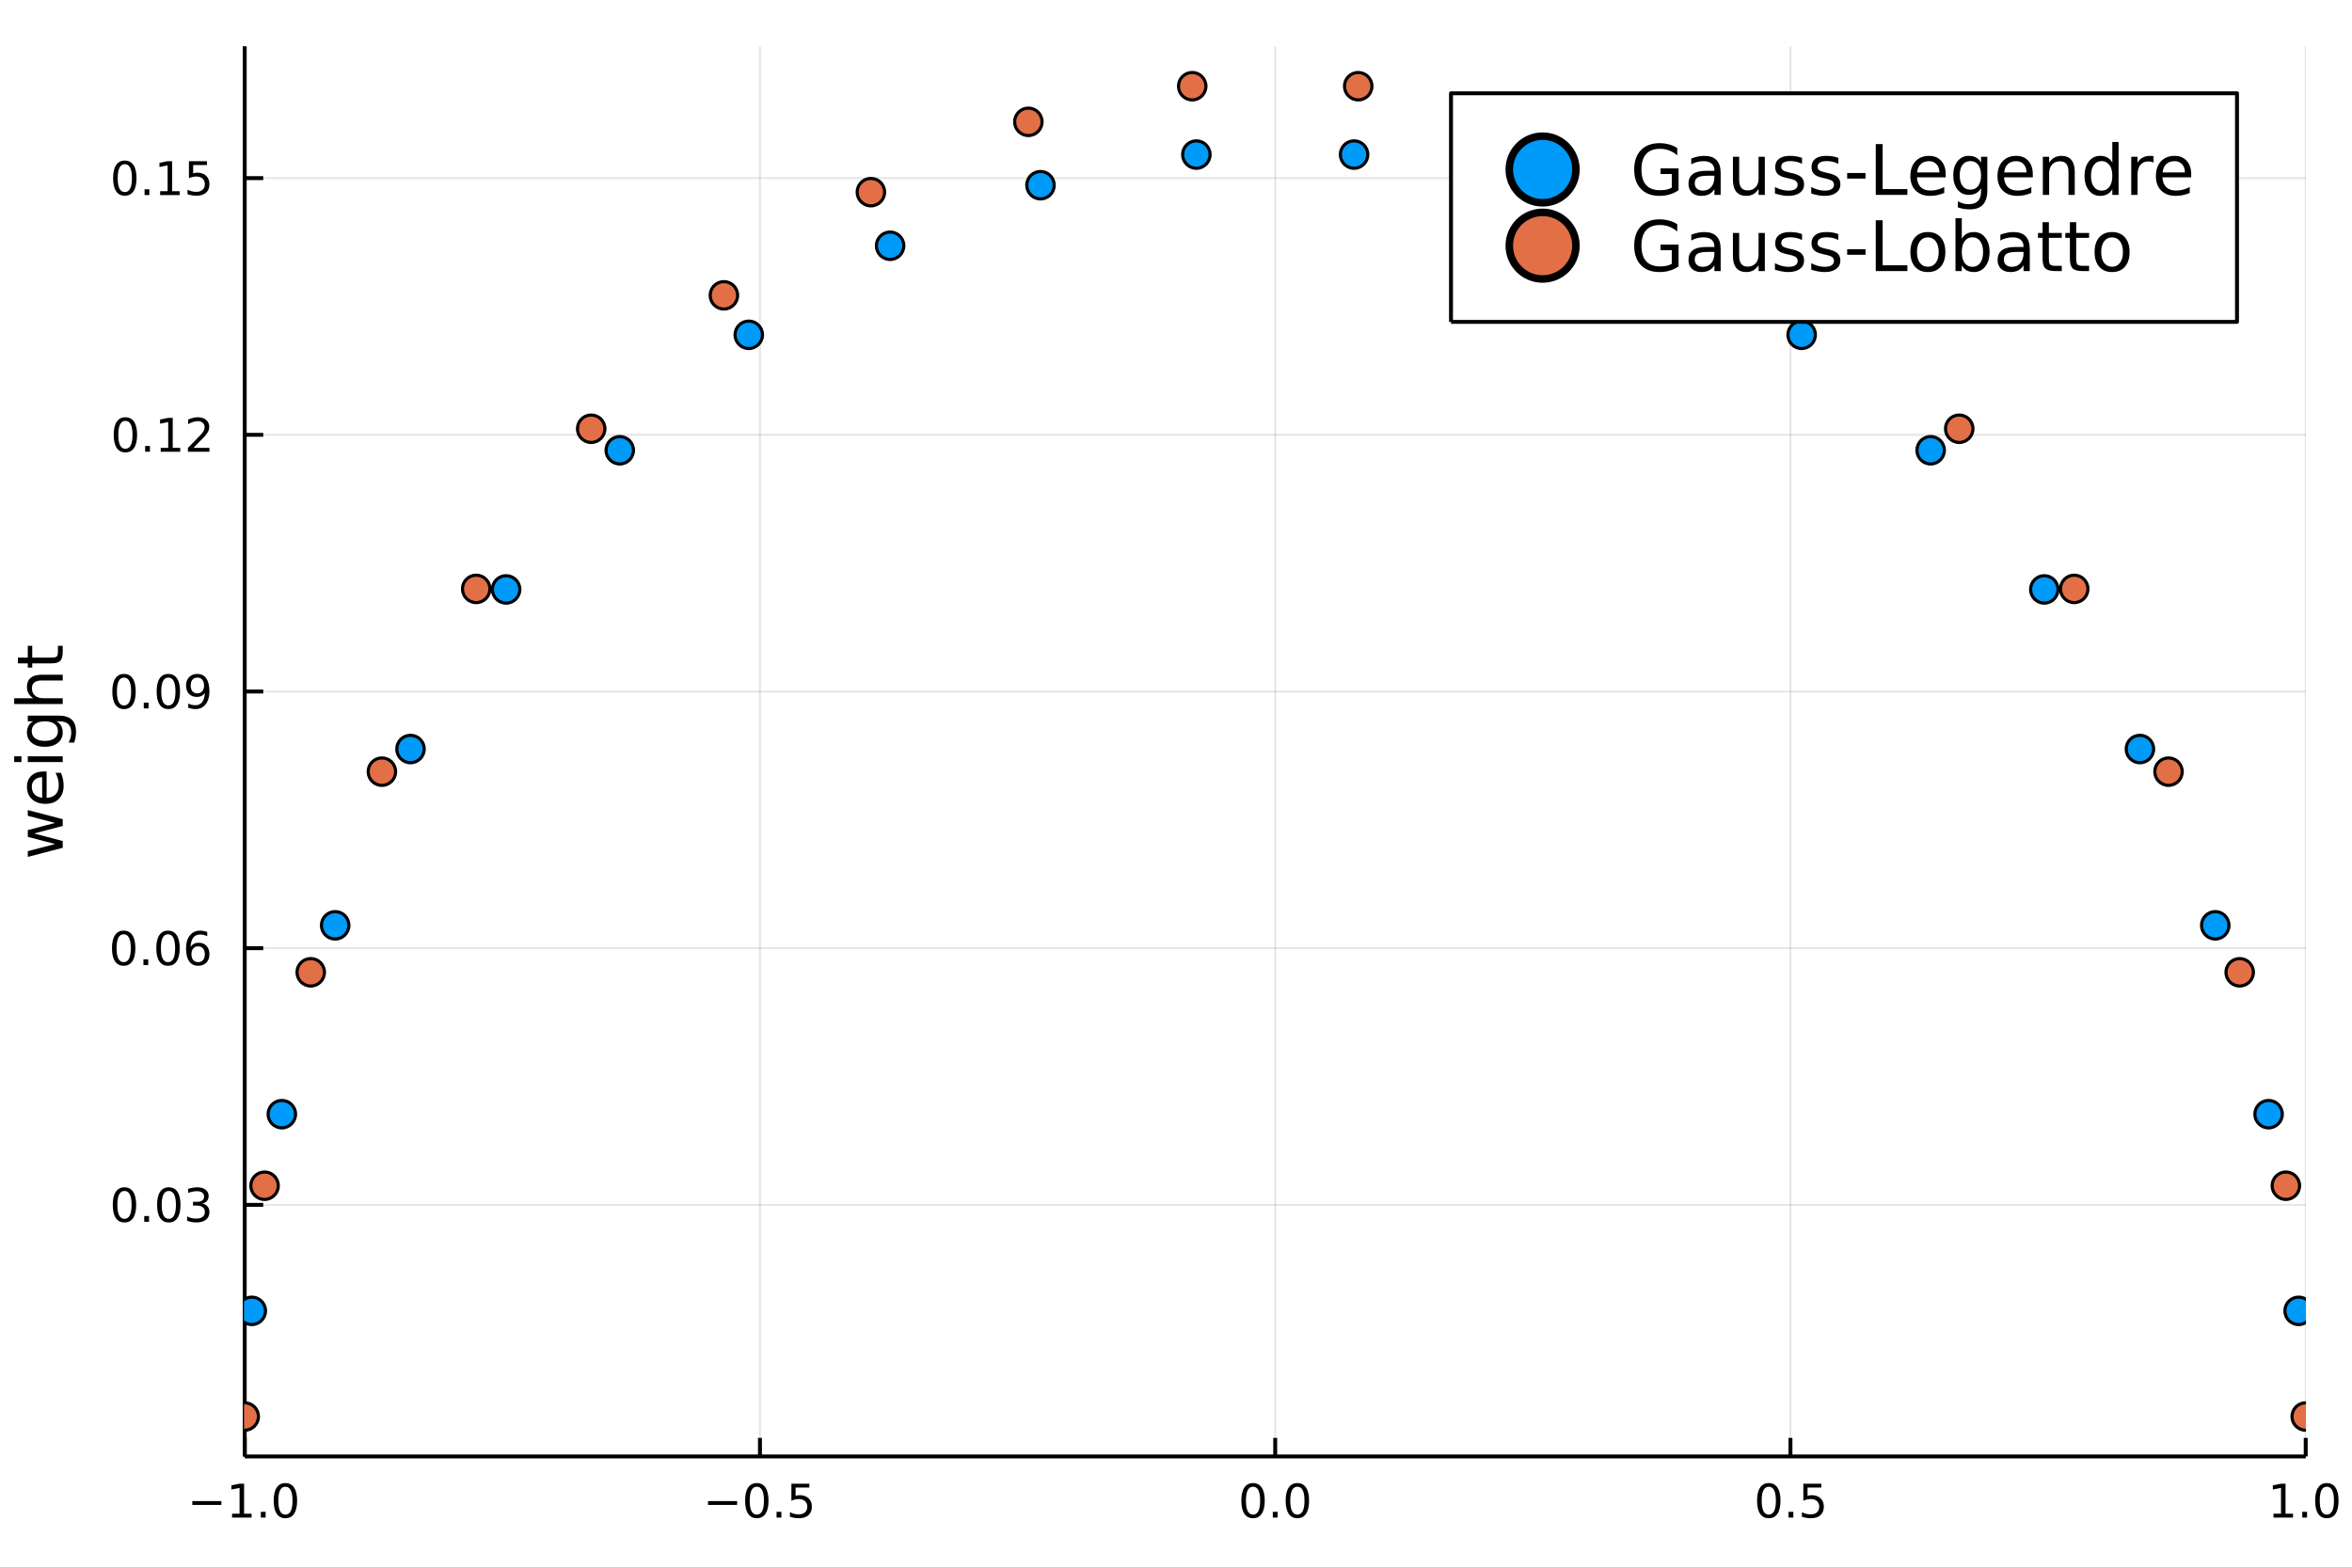 <?xml version="1.0" encoding="utf-8"?>
<svg xmlns="http://www.w3.org/2000/svg" xmlns:xlink="http://www.w3.org/1999/xlink" width="600" height="400" viewBox="0 0 2400 1600">
<rect x="0" y="0" width="2400" height="1600" fill="#333333" stroke="none"/>
<defs>
  <clipPath id="clip380">
    <rect x="0" y="0" width="2400" height="1600"/>
  </clipPath>
</defs>
<path clip-path="url(#clip380)" d="
M0 1600 L2400 1600 L2400 0 L0 0  Z
  " fill="#ffffff" fill-rule="evenodd" fill-opacity="1"/>
<defs>
  <clipPath id="clip381">
    <rect x="480" y="0" width="1681" height="1600"/>
  </clipPath>
</defs>
<path clip-path="url(#clip380)" d="
M249.704 1486.45 L2352.76 1486.45 L2352.76 47.244 L249.704 47.244  Z
  " fill="#ffffff" fill-rule="evenodd" fill-opacity="1"/>
<defs>
  <clipPath id="clip382">
    <rect x="249" y="47" width="2104" height="1440"/>
  </clipPath>
</defs>
<polyline clip-path="url(#clip382)" style="stroke:#000000; stroke-linecap:butt; stroke-linejoin:round; stroke-width:2; stroke-opacity:0.1; fill:none" points="
  249.704,1486.45 249.704,47.244 
  "/>
<polyline clip-path="url(#clip382)" style="stroke:#000000; stroke-linecap:butt; stroke-linejoin:round; stroke-width:2; stroke-opacity:0.1; fill:none" points="
  775.467,1486.45 775.467,47.244 
  "/>
<polyline clip-path="url(#clip382)" style="stroke:#000000; stroke-linecap:butt; stroke-linejoin:round; stroke-width:2; stroke-opacity:0.1; fill:none" points="
  1301.23,1486.45 1301.23,47.244 
  "/>
<polyline clip-path="url(#clip382)" style="stroke:#000000; stroke-linecap:butt; stroke-linejoin:round; stroke-width:2; stroke-opacity:0.1; fill:none" points="
  1826.99,1486.45 1826.99,47.244 
  "/>
<polyline clip-path="url(#clip382)" style="stroke:#000000; stroke-linecap:butt; stroke-linejoin:round; stroke-width:2; stroke-opacity:0.1; fill:none" points="
  2352.76,1486.45 2352.76,47.244 
  "/>
<polyline clip-path="url(#clip380)" style="stroke:#000000; stroke-linecap:butt; stroke-linejoin:round; stroke-width:4; stroke-opacity:1; fill:none" points="
  249.704,1486.45 2352.76,1486.45 
  "/>
<polyline clip-path="url(#clip380)" style="stroke:#000000; stroke-linecap:butt; stroke-linejoin:round; stroke-width:4; stroke-opacity:1; fill:none" points="
  249.704,1486.45 249.704,1467.55 
  "/>
<polyline clip-path="url(#clip380)" style="stroke:#000000; stroke-linecap:butt; stroke-linejoin:round; stroke-width:4; stroke-opacity:1; fill:none" points="
  775.467,1486.45 775.467,1467.55 
  "/>
<polyline clip-path="url(#clip380)" style="stroke:#000000; stroke-linecap:butt; stroke-linejoin:round; stroke-width:4; stroke-opacity:1; fill:none" points="
  1301.23,1486.45 1301.23,1467.55 
  "/>
<polyline clip-path="url(#clip380)" style="stroke:#000000; stroke-linecap:butt; stroke-linejoin:round; stroke-width:4; stroke-opacity:1; fill:none" points="
  1826.99,1486.45 1826.99,1467.55 
  "/>
<polyline clip-path="url(#clip380)" style="stroke:#000000; stroke-linecap:butt; stroke-linejoin:round; stroke-width:4; stroke-opacity:1; fill:none" points="
  2352.76,1486.45 2352.76,1467.55 
  "/>
<path clip-path="url(#clip380)" d="M196.232 1532.02 L225.908 1532.02 L225.908 1535.95 L196.232 1535.95 L196.232 1532.02 Z" fill="#000000" fill-rule="evenodd" fill-opacity="1" /><path clip-path="url(#clip380)" d="M236.811 1544.91 L244.449 1544.91 L244.449 1518.55 L236.139 1520.21 L236.139 1515.95 L244.403 1514.29 L249.079 1514.29 L249.079 1544.91 L256.718 1544.91 L256.718 1548.85 L236.811 1548.85 L236.811 1544.91 Z" fill="#000000" fill-rule="evenodd" fill-opacity="1" /><path clip-path="url(#clip380)" d="M266.162 1542.97 L271.047 1542.97 L271.047 1548.85 L266.162 1548.85 L266.162 1542.97 Z" fill="#000000" fill-rule="evenodd" fill-opacity="1" /><path clip-path="url(#clip380)" d="M291.232 1517.37 Q287.621 1517.37 285.792 1520.93 Q283.986 1524.47 283.986 1531.6 Q283.986 1538.71 285.792 1542.27 Q287.621 1545.82 291.232 1545.82 Q294.866 1545.82 296.671 1542.27 Q298.5 1538.71 298.5 1531.6 Q298.5 1524.47 296.671 1520.93 Q294.866 1517.37 291.232 1517.37 M291.232 1513.66 Q297.042 1513.66 300.097 1518.27 Q303.176 1522.85 303.176 1531.6 Q303.176 1540.33 300.097 1544.94 Q297.042 1549.52 291.232 1549.52 Q285.421 1549.52 282.343 1544.94 Q279.287 1540.33 279.287 1531.6 Q279.287 1522.85 282.343 1518.27 Q285.421 1513.66 291.232 1513.66 Z" fill="#000000" fill-rule="evenodd" fill-opacity="1" /><path clip-path="url(#clip380)" d="M722.493 1532.02 L752.169 1532.02 L752.169 1535.95 L722.493 1535.95 L722.493 1532.02 Z" fill="#000000" fill-rule="evenodd" fill-opacity="1" /><path clip-path="url(#clip380)" d="M772.261 1517.37 Q768.65 1517.37 766.821 1520.93 Q765.016 1524.47 765.016 1531.6 Q765.016 1538.71 766.821 1542.27 Q768.65 1545.82 772.261 1545.82 Q775.895 1545.82 777.701 1542.27 Q779.53 1538.71 779.53 1531.6 Q779.53 1524.47 777.701 1520.93 Q775.895 1517.37 772.261 1517.37 M772.261 1513.66 Q778.071 1513.66 781.127 1518.27 Q784.205 1522.85 784.205 1531.6 Q784.205 1540.33 781.127 1544.94 Q778.071 1549.52 772.261 1549.52 Q766.451 1549.52 763.372 1544.94 Q760.317 1540.33 760.317 1531.6 Q760.317 1522.85 763.372 1518.27 Q766.451 1513.66 772.261 1513.66 Z" fill="#000000" fill-rule="evenodd" fill-opacity="1" /><path clip-path="url(#clip380)" d="M792.423 1542.97 L797.307 1542.97 L797.307 1548.85 L792.423 1548.85 L792.423 1542.97 Z" fill="#000000" fill-rule="evenodd" fill-opacity="1" /><path clip-path="url(#clip380)" d="M807.539 1514.29 L825.895 1514.29 L825.895 1518.22 L811.821 1518.22 L811.821 1526.7 Q812.84 1526.35 813.858 1526.19 Q814.877 1526 815.895 1526 Q821.682 1526 825.062 1529.17 Q828.441 1532.34 828.441 1537.76 Q828.441 1543.34 824.969 1546.44 Q821.497 1549.52 815.177 1549.52 Q813.002 1549.52 810.733 1549.15 Q808.488 1548.78 806.08 1548.04 L806.08 1543.34 Q808.164 1544.47 810.386 1545.03 Q812.608 1545.58 815.085 1545.58 Q819.089 1545.58 821.427 1543.48 Q823.765 1541.37 823.765 1537.76 Q823.765 1534.15 821.427 1532.04 Q819.089 1529.94 815.085 1529.94 Q813.21 1529.94 811.335 1530.35 Q809.483 1530.77 807.539 1531.65 L807.539 1514.29 Z" fill="#000000" fill-rule="evenodd" fill-opacity="1" /><path clip-path="url(#clip380)" d="M1278.61 1517.37 Q1275 1517.37 1273.17 1520.93 Q1271.37 1524.47 1271.37 1531.6 Q1271.37 1538.71 1273.17 1542.27 Q1275 1545.82 1278.61 1545.82 Q1282.25 1545.82 1284.05 1542.27 Q1285.88 1538.71 1285.88 1531.6 Q1285.88 1524.47 1284.05 1520.93 Q1282.25 1517.37 1278.61 1517.37 M1278.61 1513.66 Q1284.42 1513.66 1287.48 1518.27 Q1290.56 1522.85 1290.56 1531.6 Q1290.56 1540.33 1287.48 1544.94 Q1284.42 1549.52 1278.61 1549.52 Q1272.8 1549.52 1269.73 1544.94 Q1266.67 1540.33 1266.67 1531.6 Q1266.67 1522.85 1269.73 1518.27 Q1272.8 1513.66 1278.61 1513.66 Z" fill="#000000" fill-rule="evenodd" fill-opacity="1" /><path clip-path="url(#clip380)" d="M1298.78 1542.97 L1303.66 1542.97 L1303.66 1548.85 L1298.78 1548.85 L1298.78 1542.97 Z" fill="#000000" fill-rule="evenodd" fill-opacity="1" /><path clip-path="url(#clip380)" d="M1323.85 1517.37 Q1320.23 1517.37 1318.41 1520.93 Q1316.6 1524.47 1316.6 1531.6 Q1316.6 1538.71 1318.41 1542.27 Q1320.23 1545.82 1323.85 1545.82 Q1327.48 1545.82 1329.29 1542.27 Q1331.11 1538.71 1331.11 1531.6 Q1331.11 1524.47 1329.29 1520.93 Q1327.48 1517.37 1323.85 1517.37 M1323.85 1513.66 Q1329.66 1513.66 1332.71 1518.27 Q1335.79 1522.85 1335.79 1531.6 Q1335.79 1540.33 1332.71 1544.94 Q1329.66 1549.52 1323.85 1549.52 Q1318.04 1549.52 1314.96 1544.94 Q1311.9 1540.33 1311.9 1531.6 Q1311.9 1522.85 1314.96 1518.27 Q1318.04 1513.66 1323.85 1513.66 Z" fill="#000000" fill-rule="evenodd" fill-opacity="1" /><path clip-path="url(#clip380)" d="M1804.88 1517.37 Q1801.26 1517.37 1799.44 1520.93 Q1797.63 1524.47 1797.63 1531.6 Q1797.63 1538.71 1799.44 1542.27 Q1801.26 1545.82 1804.88 1545.82 Q1808.51 1545.82 1810.31 1542.27 Q1812.14 1538.71 1812.14 1531.6 Q1812.14 1524.47 1810.31 1520.93 Q1808.51 1517.37 1804.88 1517.37 M1804.88 1513.66 Q1810.69 1513.66 1813.74 1518.27 Q1816.82 1522.85 1816.82 1531.6 Q1816.82 1540.33 1813.74 1544.94 Q1810.69 1549.52 1804.88 1549.52 Q1799.06 1549.52 1795.99 1544.94 Q1792.93 1540.33 1792.93 1531.6 Q1792.93 1522.85 1795.99 1518.27 Q1799.06 1513.66 1804.88 1513.66 Z" fill="#000000" fill-rule="evenodd" fill-opacity="1" /><path clip-path="url(#clip380)" d="M1825.04 1542.97 L1829.92 1542.97 L1829.92 1548.85 L1825.04 1548.85 L1825.04 1542.97 Z" fill="#000000" fill-rule="evenodd" fill-opacity="1" /><path clip-path="url(#clip380)" d="M1840.15 1514.29 L1858.51 1514.29 L1858.51 1518.22 L1844.43 1518.22 L1844.43 1526.7 Q1845.45 1526.35 1846.47 1526.19 Q1847.49 1526 1848.51 1526 Q1854.3 1526 1857.68 1529.17 Q1861.06 1532.34 1861.06 1537.76 Q1861.06 1543.34 1857.58 1546.44 Q1854.11 1549.52 1847.79 1549.52 Q1845.62 1549.52 1843.35 1549.15 Q1841.1 1548.78 1838.69 1548.04 L1838.69 1543.34 Q1840.78 1544.47 1843 1545.03 Q1845.22 1545.58 1847.7 1545.58 Q1851.7 1545.58 1854.04 1543.48 Q1856.38 1541.37 1856.38 1537.76 Q1856.38 1534.15 1854.04 1532.04 Q1851.7 1529.94 1847.7 1529.94 Q1845.82 1529.94 1843.95 1530.35 Q1842.1 1530.77 1840.15 1531.65 L1840.15 1514.29 Z" fill="#000000" fill-rule="evenodd" fill-opacity="1" /><path clip-path="url(#clip380)" d="M2319.91 1544.91 L2327.55 1544.91 L2327.55 1518.55 L2319.24 1520.21 L2319.24 1515.95 L2327.5 1514.29 L2332.18 1514.29 L2332.18 1544.91 L2339.82 1544.91 L2339.82 1548.85 L2319.91 1548.85 L2319.91 1544.91 Z" fill="#000000" fill-rule="evenodd" fill-opacity="1" /><path clip-path="url(#clip380)" d="M2349.26 1542.97 L2354.14 1542.97 L2354.14 1548.85 L2349.26 1548.85 L2349.26 1542.97 Z" fill="#000000" fill-rule="evenodd" fill-opacity="1" /><path clip-path="url(#clip380)" d="M2374.33 1517.37 Q2370.72 1517.37 2368.89 1520.93 Q2367.08 1524.47 2367.08 1531.6 Q2367.08 1538.71 2368.89 1542.27 Q2370.72 1545.82 2374.33 1545.82 Q2377.96 1545.82 2379.77 1542.27 Q2381.6 1538.71 2381.6 1531.6 Q2381.6 1524.47 2379.77 1520.93 Q2377.96 1517.37 2374.33 1517.37 M2374.33 1513.66 Q2380.14 1513.66 2383.2 1518.27 Q2386.27 1522.85 2386.27 1531.6 Q2386.27 1540.33 2383.2 1544.94 Q2380.14 1549.52 2374.33 1549.52 Q2368.52 1549.52 2365.44 1544.94 Q2362.39 1540.33 2362.39 1531.6 Q2362.39 1522.85 2365.44 1518.27 Q2368.52 1513.66 2374.33 1513.66 Z" fill="#000000" fill-rule="evenodd" fill-opacity="1" /><polyline clip-path="url(#clip382)" style="stroke:#000000; stroke-linecap:butt; stroke-linejoin:round; stroke-width:2; stroke-opacity:0.1; fill:none" points="
  249.704,1229.7 2352.76,1229.7 
  "/>
<polyline clip-path="url(#clip382)" style="stroke:#000000; stroke-linecap:butt; stroke-linejoin:round; stroke-width:2; stroke-opacity:0.1; fill:none" points="
  249.704,967.723 2352.76,967.723 
  "/>
<polyline clip-path="url(#clip382)" style="stroke:#000000; stroke-linecap:butt; stroke-linejoin:round; stroke-width:2; stroke-opacity:0.1; fill:none" points="
  249.704,705.746 2352.76,705.746 
  "/>
<polyline clip-path="url(#clip382)" style="stroke:#000000; stroke-linecap:butt; stroke-linejoin:round; stroke-width:2; stroke-opacity:0.1; fill:none" points="
  249.704,443.769 2352.76,443.769 
  "/>
<polyline clip-path="url(#clip382)" style="stroke:#000000; stroke-linecap:butt; stroke-linejoin:round; stroke-width:2; stroke-opacity:0.1; fill:none" points="
  249.704,181.793 2352.76,181.793 
  "/>
<polyline clip-path="url(#clip380)" style="stroke:#000000; stroke-linecap:butt; stroke-linejoin:round; stroke-width:4; stroke-opacity:1; fill:none" points="
  249.704,1486.45 249.704,47.244 
  "/>
<polyline clip-path="url(#clip380)" style="stroke:#000000; stroke-linecap:butt; stroke-linejoin:round; stroke-width:4; stroke-opacity:1; fill:none" points="
  249.704,1229.7 268.602,1229.7 
  "/>
<polyline clip-path="url(#clip380)" style="stroke:#000000; stroke-linecap:butt; stroke-linejoin:round; stroke-width:4; stroke-opacity:1; fill:none" points="
  249.704,967.723 268.602,967.723 
  "/>
<polyline clip-path="url(#clip380)" style="stroke:#000000; stroke-linecap:butt; stroke-linejoin:round; stroke-width:4; stroke-opacity:1; fill:none" points="
  249.704,705.746 268.602,705.746 
  "/>
<polyline clip-path="url(#clip380)" style="stroke:#000000; stroke-linecap:butt; stroke-linejoin:round; stroke-width:4; stroke-opacity:1; fill:none" points="
  249.704,443.769 268.602,443.769 
  "/>
<polyline clip-path="url(#clip380)" style="stroke:#000000; stroke-linecap:butt; stroke-linejoin:round; stroke-width:4; stroke-opacity:1; fill:none" points="
  249.704,181.793 268.602,181.793 
  "/>
<path clip-path="url(#clip380)" d="M127.015 1215.5 Q123.404 1215.5 121.575 1219.06 Q119.769 1222.6 119.769 1229.73 Q119.769 1236.84 121.575 1240.41 Q123.404 1243.95 127.015 1243.95 Q130.649 1243.95 132.455 1240.41 Q134.283 1236.84 134.283 1229.73 Q134.283 1222.6 132.455 1219.06 Q130.649 1215.5 127.015 1215.5 M127.015 1211.79 Q132.825 1211.79 135.88 1216.4 Q138.959 1220.98 138.959 1229.73 Q138.959 1238.46 135.88 1243.07 Q132.825 1247.65 127.015 1247.65 Q121.205 1247.65 118.126 1243.07 Q115.07 1238.46 115.07 1229.73 Q115.07 1220.98 118.126 1216.4 Q121.205 1211.79 127.015 1211.79 Z" fill="#000000" fill-rule="evenodd" fill-opacity="1" /><path clip-path="url(#clip380)" d="M147.177 1241.1 L152.061 1241.1 L152.061 1246.98 L147.177 1246.98 L147.177 1241.1 Z" fill="#000000" fill-rule="evenodd" fill-opacity="1" /><path clip-path="url(#clip380)" d="M172.246 1215.5 Q168.635 1215.5 166.806 1219.06 Q165.001 1222.6 165.001 1229.73 Q165.001 1236.84 166.806 1240.41 Q168.635 1243.95 172.246 1243.95 Q175.88 1243.95 177.686 1240.41 Q179.514 1236.84 179.514 1229.73 Q179.514 1222.6 177.686 1219.06 Q175.88 1215.5 172.246 1215.5 M172.246 1211.79 Q178.056 1211.79 181.112 1216.4 Q184.19 1220.98 184.19 1229.73 Q184.19 1238.46 181.112 1243.07 Q178.056 1247.65 172.246 1247.65 Q166.436 1247.65 163.357 1243.07 Q160.302 1238.46 160.302 1229.73 Q160.302 1220.98 163.357 1216.4 Q166.436 1211.79 172.246 1211.79 Z" fill="#000000" fill-rule="evenodd" fill-opacity="1" /><path clip-path="url(#clip380)" d="M206.574 1228.35 Q209.931 1229.06 211.806 1231.33 Q213.704 1233.6 213.704 1236.93 Q213.704 1242.05 210.186 1244.85 Q206.667 1247.65 200.186 1247.65 Q198.01 1247.65 195.695 1247.21 Q193.403 1246.79 190.95 1245.94 L190.95 1241.42 Q192.894 1242.56 195.209 1243.14 Q197.524 1243.72 200.047 1243.72 Q204.445 1243.72 206.737 1241.98 Q209.051 1240.24 209.051 1236.93 Q209.051 1233.88 206.899 1232.17 Q204.769 1230.43 200.95 1230.43 L196.922 1230.43 L196.922 1226.59 L201.135 1226.59 Q204.584 1226.59 206.412 1225.22 Q208.241 1223.83 208.241 1221.24 Q208.241 1218.58 206.343 1217.17 Q204.468 1215.73 200.95 1215.73 Q199.028 1215.73 196.829 1216.15 Q194.63 1216.56 191.991 1217.44 L191.991 1213.28 Q194.653 1212.54 196.968 1212.17 Q199.306 1211.79 201.366 1211.79 Q206.69 1211.79 209.792 1214.23 Q212.894 1216.63 212.894 1220.75 Q212.894 1223.62 211.25 1225.61 Q209.607 1227.58 206.574 1228.35 Z" fill="#000000" fill-rule="evenodd" fill-opacity="1" /><path clip-path="url(#clip380)" d="M126.205 953.522 Q122.593 953.522 120.765 957.086 Q118.959 960.628 118.959 967.758 Q118.959 974.864 120.765 978.429 Q122.593 981.971 126.205 981.971 Q129.839 981.971 131.644 978.429 Q133.473 974.864 133.473 967.758 Q133.473 960.628 131.644 957.086 Q129.839 953.522 126.205 953.522 M126.205 949.818 Q132.015 949.818 135.07 954.424 Q138.149 959.008 138.149 967.758 Q138.149 976.485 135.07 981.091 Q132.015 985.674 126.205 985.674 Q120.394 985.674 117.316 981.091 Q114.26 976.485 114.26 967.758 Q114.26 959.008 117.316 954.424 Q120.394 949.818 126.205 949.818 Z" fill="#000000" fill-rule="evenodd" fill-opacity="1" /><path clip-path="url(#clip380)" d="M146.366 979.123 L151.251 979.123 L151.251 985.003 L146.366 985.003 L146.366 979.123 Z" fill="#000000" fill-rule="evenodd" fill-opacity="1" /><path clip-path="url(#clip380)" d="M171.436 953.522 Q167.825 953.522 165.996 957.086 Q164.19 960.628 164.19 967.758 Q164.19 974.864 165.996 978.429 Q167.825 981.971 171.436 981.971 Q175.07 981.971 176.876 978.429 Q178.704 974.864 178.704 967.758 Q178.704 960.628 176.876 957.086 Q175.07 953.522 171.436 953.522 M171.436 949.818 Q177.246 949.818 180.301 954.424 Q183.38 959.008 183.38 967.758 Q183.38 976.485 180.301 981.091 Q177.246 985.674 171.436 985.674 Q165.626 985.674 162.547 981.091 Q159.491 976.485 159.491 967.758 Q159.491 959.008 162.547 954.424 Q165.626 949.818 171.436 949.818 Z" fill="#000000" fill-rule="evenodd" fill-opacity="1" /><path clip-path="url(#clip380)" d="M202.176 965.86 Q199.028 965.86 197.176 968.012 Q195.348 970.165 195.348 973.915 Q195.348 977.642 197.176 979.818 Q199.028 981.971 202.176 981.971 Q205.324 981.971 207.153 979.818 Q209.005 977.642 209.005 973.915 Q209.005 970.165 207.153 968.012 Q205.324 965.86 202.176 965.86 M211.459 951.207 L211.459 955.466 Q209.699 954.633 207.894 954.193 Q206.112 953.753 204.352 953.753 Q199.723 953.753 197.269 956.878 Q194.838 960.003 194.491 966.323 Q195.857 964.309 197.917 963.244 Q199.977 962.156 202.454 962.156 Q207.662 962.156 210.672 965.327 Q213.704 968.475 213.704 973.915 Q213.704 979.239 210.556 982.457 Q207.408 985.674 202.176 985.674 Q196.181 985.674 193.01 981.091 Q189.838 976.485 189.838 967.758 Q189.838 959.563 193.727 954.702 Q197.616 949.818 204.167 949.818 Q205.926 949.818 207.709 950.165 Q209.514 950.512 211.459 951.207 Z" fill="#000000" fill-rule="evenodd" fill-opacity="1" /><path clip-path="url(#clip380)" d="M126.552 691.545 Q122.941 691.545 121.112 695.11 Q119.306 698.651 119.306 705.781 Q119.306 712.887 121.112 716.452 Q122.941 719.994 126.552 719.994 Q130.186 719.994 131.992 716.452 Q133.82 712.887 133.82 705.781 Q133.82 698.651 131.992 695.11 Q130.186 691.545 126.552 691.545 M126.552 687.841 Q132.362 687.841 135.417 692.448 Q138.496 697.031 138.496 705.781 Q138.496 714.508 135.417 719.114 Q132.362 723.698 126.552 723.698 Q120.742 723.698 117.663 719.114 Q114.607 714.508 114.607 705.781 Q114.607 697.031 117.663 692.448 Q120.742 687.841 126.552 687.841 Z" fill="#000000" fill-rule="evenodd" fill-opacity="1" /><path clip-path="url(#clip380)" d="M146.714 717.147 L151.598 717.147 L151.598 723.026 L146.714 723.026 L146.714 717.147 Z" fill="#000000" fill-rule="evenodd" fill-opacity="1" /><path clip-path="url(#clip380)" d="M171.783 691.545 Q168.172 691.545 166.343 695.11 Q164.538 698.651 164.538 705.781 Q164.538 712.887 166.343 716.452 Q168.172 719.994 171.783 719.994 Q175.417 719.994 177.223 716.452 Q179.051 712.887 179.051 705.781 Q179.051 698.651 177.223 695.11 Q175.417 691.545 171.783 691.545 M171.783 687.841 Q177.593 687.841 180.649 692.448 Q183.727 697.031 183.727 705.781 Q183.727 714.508 180.649 719.114 Q177.593 723.698 171.783 723.698 Q165.973 723.698 162.894 719.114 Q159.839 714.508 159.839 705.781 Q159.839 697.031 162.894 692.448 Q165.973 687.841 171.783 687.841 Z" fill="#000000" fill-rule="evenodd" fill-opacity="1" /><path clip-path="url(#clip380)" d="M192.084 722.309 L192.084 718.049 Q193.843 718.883 195.649 719.323 Q197.454 719.762 199.19 719.762 Q203.82 719.762 206.25 716.661 Q208.704 713.536 209.051 707.193 Q207.709 709.184 205.649 710.248 Q203.588 711.313 201.088 711.313 Q195.903 711.313 192.871 708.188 Q189.862 705.04 189.862 699.6 Q189.862 694.276 193.01 691.059 Q196.158 687.841 201.389 687.841 Q207.385 687.841 210.533 692.448 Q213.704 697.031 213.704 705.781 Q213.704 713.952 209.815 718.836 Q205.949 723.698 199.399 723.698 Q197.639 723.698 195.834 723.35 Q194.028 723.003 192.084 722.309 M201.389 707.656 Q204.537 707.656 206.366 705.503 Q208.218 703.35 208.218 699.6 Q208.218 695.874 206.366 693.721 Q204.537 691.545 201.389 691.545 Q198.241 691.545 196.389 693.721 Q194.561 695.874 194.561 699.6 Q194.561 703.35 196.389 705.503 Q198.241 707.656 201.389 707.656 Z" fill="#000000" fill-rule="evenodd" fill-opacity="1" /><path clip-path="url(#clip380)" d="M127.964 429.568 Q124.353 429.568 122.524 433.133 Q120.718 436.675 120.718 443.804 Q120.718 450.911 122.524 454.475 Q124.353 458.017 127.964 458.017 Q131.598 458.017 133.404 454.475 Q135.232 450.911 135.232 443.804 Q135.232 436.675 133.404 433.133 Q131.598 429.568 127.964 429.568 M127.964 425.864 Q133.774 425.864 136.829 430.471 Q139.908 435.054 139.908 443.804 Q139.908 452.531 136.829 457.137 Q133.774 461.721 127.964 461.721 Q122.154 461.721 119.075 457.137 Q116.019 452.531 116.019 443.804 Q116.019 435.054 119.075 430.471 Q122.154 425.864 127.964 425.864 Z" fill="#000000" fill-rule="evenodd" fill-opacity="1" /><path clip-path="url(#clip380)" d="M148.126 455.17 L153.01 455.17 L153.01 461.049 L148.126 461.049 L148.126 455.17 Z" fill="#000000" fill-rule="evenodd" fill-opacity="1" /><path clip-path="url(#clip380)" d="M164.005 457.114 L171.644 457.114 L171.644 430.749 L163.334 432.415 L163.334 428.156 L171.598 426.489 L176.274 426.489 L176.274 457.114 L183.913 457.114 L183.913 461.049 L164.005 461.049 L164.005 457.114 Z" fill="#000000" fill-rule="evenodd" fill-opacity="1" /><path clip-path="url(#clip380)" d="M197.385 457.114 L213.704 457.114 L213.704 461.049 L191.76 461.049 L191.76 457.114 Q194.422 454.36 199.005 449.73 Q203.612 445.077 204.792 443.735 Q207.037 441.212 207.917 439.475 Q208.82 437.716 208.82 436.026 Q208.82 433.272 206.875 431.536 Q204.954 429.8 201.852 429.8 Q199.653 429.8 197.2 430.563 Q194.769 431.327 191.991 432.878 L191.991 428.156 Q194.815 427.022 197.269 426.443 Q199.723 425.864 201.76 425.864 Q207.13 425.864 210.324 428.55 Q213.519 431.235 213.519 435.725 Q213.519 437.855 212.709 439.776 Q211.922 441.675 209.815 444.267 Q209.237 444.938 206.135 448.156 Q203.033 451.35 197.385 457.114 Z" fill="#000000" fill-rule="evenodd" fill-opacity="1" /><path clip-path="url(#clip380)" d="M127.362 167.591 Q123.751 167.591 121.922 171.156 Q120.117 174.698 120.117 181.827 Q120.117 188.934 121.922 192.499 Q123.751 196.04 127.362 196.04 Q130.996 196.04 132.802 192.499 Q134.63 188.934 134.63 181.827 Q134.63 174.698 132.802 171.156 Q130.996 167.591 127.362 167.591 M127.362 163.888 Q133.172 163.888 136.228 168.494 Q139.306 173.077 139.306 181.827 Q139.306 190.554 136.228 195.161 Q133.172 199.744 127.362 199.744 Q121.552 199.744 118.473 195.161 Q115.418 190.554 115.418 181.827 Q115.418 173.077 118.473 168.494 Q121.552 163.888 127.362 163.888 Z" fill="#000000" fill-rule="evenodd" fill-opacity="1" /><path clip-path="url(#clip380)" d="M147.524 193.193 L152.408 193.193 L152.408 199.073 L147.524 199.073 L147.524 193.193 Z" fill="#000000" fill-rule="evenodd" fill-opacity="1" /><path clip-path="url(#clip380)" d="M163.403 195.137 L171.042 195.137 L171.042 168.772 L162.732 170.439 L162.732 166.179 L170.996 164.513 L175.672 164.513 L175.672 195.137 L183.311 195.137 L183.311 199.073 L163.403 199.073 L163.403 195.137 Z" fill="#000000" fill-rule="evenodd" fill-opacity="1" /><path clip-path="url(#clip380)" d="M192.801 164.513 L211.158 164.513 L211.158 168.448 L197.084 168.448 L197.084 176.92 Q198.102 176.573 199.121 176.411 Q200.139 176.226 201.158 176.226 Q206.945 176.226 210.324 179.397 Q213.704 182.568 213.704 187.985 Q213.704 193.563 210.232 196.665 Q206.76 199.744 200.44 199.744 Q198.264 199.744 195.996 199.374 Q193.75 199.003 191.343 198.262 L191.343 193.563 Q193.426 194.698 195.649 195.253 Q197.871 195.809 200.348 195.809 Q204.352 195.809 206.69 193.702 Q209.028 191.596 209.028 187.985 Q209.028 184.374 206.69 182.267 Q204.352 180.161 200.348 180.161 Q198.473 180.161 196.598 180.577 Q194.746 180.994 192.801 181.874 L192.801 164.513 Z" fill="#000000" fill-rule="evenodd" fill-opacity="1" /><path clip-path="url(#clip380)" d="M28.356 874.586 L28.356 868.729 L56.174 861.409 L28.356 854.12 L28.356 847.213 L56.174 839.892 L28.356 832.604 L28.356 826.747 L64.004 836.073 L64.004 842.98 L34.786 850.651 L64.004 858.353 L64.004 865.26 L28.356 874.586 Z" fill="#000000" fill-rule="evenodd" fill-opacity="1" /><path clip-path="url(#clip380)" d="M44.716 787.375 L47.581 787.375 L47.581 814.302 Q53.628 813.92 56.811 810.674 Q59.962 807.396 59.962 801.571 Q59.962 798.197 59.134 795.046 Q58.307 791.863 56.652 788.744 L62.19 788.744 Q63.527 791.895 64.227 795.205 Q64.927 798.515 64.927 801.921 Q64.927 810.451 59.962 815.448 Q54.997 820.413 46.53 820.413 Q37.777 820.413 32.653 815.703 Q27.497 810.96 27.497 802.94 Q27.497 795.746 32.144 791.577 Q36.759 787.375 44.716 787.375 M42.997 793.232 Q38.191 793.295 35.327 795.937 Q32.462 798.547 32.462 802.876 Q32.462 807.777 35.231 810.738 Q38 813.666 43.029 814.111 L42.997 793.232 Z" fill="#000000" fill-rule="evenodd" fill-opacity="1" /><path clip-path="url(#clip380)" d="M28.356 777.763 L28.356 771.907 L64.004 771.907 L64.004 777.763 L28.356 777.763 M14.479 777.763 L14.479 771.907 L21.895 771.907 L21.895 777.763 L14.479 777.763 Z" fill="#000000" fill-rule="evenodd" fill-opacity="1" /><path clip-path="url(#clip380)" d="M45.766 736.195 Q39.401 736.195 35.9 738.837 Q32.398 741.447 32.398 746.189 Q32.398 750.9 35.9 753.542 Q39.401 756.152 45.766 756.152 Q52.1 756.152 55.601 753.542 Q59.103 750.9 59.103 746.189 Q59.103 741.447 55.601 738.837 Q52.1 736.195 45.766 736.195 M59.58 730.339 Q68.683 730.339 73.107 734.381 Q77.563 738.423 77.563 746.762 Q77.563 749.85 77.086 752.587 Q76.64 755.324 75.685 757.902 L69.988 757.902 Q71.388 755.324 72.057 752.81 Q72.725 750.295 72.725 747.685 Q72.725 741.924 69.701 739.06 Q66.71 736.195 60.63 736.195 L57.734 736.195 Q60.885 738.009 62.445 740.842 Q64.004 743.675 64.004 747.622 Q64.004 754.178 59.007 758.189 Q54.01 762.199 45.766 762.199 Q37.491 762.199 32.494 758.189 Q27.497 754.178 27.497 747.622 Q27.497 743.675 29.056 740.842 Q30.616 738.009 33.767 736.195 L28.356 736.195 L28.356 730.339 L59.58 730.339 Z" fill="#000000" fill-rule="evenodd" fill-opacity="1" /><path clip-path="url(#clip380)" d="M42.488 688.643 L64.004 688.643 L64.004 694.5 L42.679 694.5 Q37.618 694.5 35.104 696.473 Q32.589 698.446 32.589 702.393 Q32.589 707.136 35.613 709.873 Q38.637 712.61 43.857 712.61 L64.004 712.61 L64.004 718.498 L14.479 718.498 L14.479 712.61 L33.894 712.61 Q30.68 710.509 29.088 707.677 Q27.497 704.812 27.497 701.088 Q27.497 694.945 31.316 691.794 Q35.104 688.643 42.488 688.643 Z" fill="#000000" fill-rule="evenodd" fill-opacity="1" /><path clip-path="url(#clip380)" d="M18.235 671.169 L28.356 671.169 L28.356 659.106 L32.908 659.106 L32.908 671.169 L52.259 671.169 Q56.62 671.169 57.861 669.992 Q59.103 668.782 59.103 665.122 L59.103 659.106 L64.004 659.106 L64.004 665.122 Q64.004 671.901 61.49 674.48 Q58.943 677.058 52.259 677.058 L32.908 677.058 L32.908 681.355 L28.356 681.355 L28.356 677.058 L18.235 677.058 L18.235 671.169 Z" fill="#000000" fill-rule="evenodd" fill-opacity="1" /><circle clip-path="url(#clip382)" cx="256.93" cy="1337.86" r="14" fill="#009af9" fill-rule="evenodd" fill-opacity="1" stroke="#000000" stroke-opacity="1" stroke-width="3.2"/>
<circle clip-path="url(#clip382)" cx="287.589" cy="1137.12" r="14" fill="#009af9" fill-rule="evenodd" fill-opacity="1" stroke="#000000" stroke-opacity="1" stroke-width="3.2"/>
<circle clip-path="url(#clip382)" cx="341.992" cy="944.389" r="14" fill="#009af9" fill-rule="evenodd" fill-opacity="1" stroke="#000000" stroke-opacity="1" stroke-width="3.2"/>
<circle clip-path="url(#clip382)" cx="418.877" cy="764.457" r="14" fill="#009af9" fill-rule="evenodd" fill-opacity="1" stroke="#000000" stroke-opacity="1" stroke-width="3.2"/>
<circle clip-path="url(#clip382)" cx="516.443" cy="601.566" r="14" fill="#009af9" fill-rule="evenodd" fill-opacity="1" stroke="#000000" stroke-opacity="1" stroke-width="3.2"/>
<circle clip-path="url(#clip382)" cx="632.403" cy="459.536" r="14" fill="#009af9" fill-rule="evenodd" fill-opacity="1" stroke="#000000" stroke-opacity="1" stroke-width="3.2"/>
<circle clip-path="url(#clip382)" cx="764.04" cy="341.698" r="14" fill="#009af9" fill-rule="evenodd" fill-opacity="1" stroke="#000000" stroke-opacity="1" stroke-width="3.2"/>
<circle clip-path="url(#clip382)" cx="908.268" cy="250.814" r="14" fill="#009af9" fill-rule="evenodd" fill-opacity="1" stroke="#000000" stroke-opacity="1" stroke-width="3.2"/>
<circle clip-path="url(#clip382)" cx="1061.71" cy="189.015" r="14" fill="#009af9" fill-rule="evenodd" fill-opacity="1" stroke="#000000" stroke-opacity="1" stroke-width="3.2"/>
<circle clip-path="url(#clip382)" cx="1220.76" cy="157.749" r="14" fill="#009af9" fill-rule="evenodd" fill-opacity="1" stroke="#000000" stroke-opacity="1" stroke-width="3.2"/>
<circle clip-path="url(#clip382)" cx="1381.7" cy="157.749" r="14" fill="#009af9" fill-rule="evenodd" fill-opacity="1" stroke="#000000" stroke-opacity="1" stroke-width="3.2"/>
<circle clip-path="url(#clip382)" cx="1540.75" cy="189.015" r="14" fill="#009af9" fill-rule="evenodd" fill-opacity="1" stroke="#000000" stroke-opacity="1" stroke-width="3.2"/>
<circle clip-path="url(#clip382)" cx="1694.19" cy="250.814" r="14" fill="#009af9" fill-rule="evenodd" fill-opacity="1" stroke="#000000" stroke-opacity="1" stroke-width="3.2"/>
<circle clip-path="url(#clip382)" cx="1838.42" cy="341.698" r="14" fill="#009af9" fill-rule="evenodd" fill-opacity="1" stroke="#000000" stroke-opacity="1" stroke-width="3.2"/>
<circle clip-path="url(#clip382)" cx="1970.06" cy="459.536" r="14" fill="#009af9" fill-rule="evenodd" fill-opacity="1" stroke="#000000" stroke-opacity="1" stroke-width="3.2"/>
<circle clip-path="url(#clip382)" cx="2086.02" cy="601.566" r="14" fill="#009af9" fill-rule="evenodd" fill-opacity="1" stroke="#000000" stroke-opacity="1" stroke-width="3.2"/>
<circle clip-path="url(#clip382)" cx="2183.58" cy="764.457" r="14" fill="#009af9" fill-rule="evenodd" fill-opacity="1" stroke="#000000" stroke-opacity="1" stroke-width="3.2"/>
<circle clip-path="url(#clip382)" cx="2260.47" cy="944.389" r="14" fill="#009af9" fill-rule="evenodd" fill-opacity="1" stroke="#000000" stroke-opacity="1" stroke-width="3.2"/>
<circle clip-path="url(#clip382)" cx="2314.87" cy="1137.12" r="14" fill="#009af9" fill-rule="evenodd" fill-opacity="1" stroke="#000000" stroke-opacity="1" stroke-width="3.2"/>
<circle clip-path="url(#clip382)" cx="2345.53" cy="1337.86" r="14" fill="#009af9" fill-rule="evenodd" fill-opacity="1" stroke="#000000" stroke-opacity="1" stroke-width="3.2"/>
<circle clip-path="url(#clip382)" cx="249.704" cy="1445.72" r="14" fill="#e26f46" fill-rule="evenodd" fill-opacity="1" stroke="#000000" stroke-opacity="1" stroke-width="3.2"/>
<circle clip-path="url(#clip382)" cx="269.953" cy="1210.16" r="14" fill="#e26f46" fill-rule="evenodd" fill-opacity="1" stroke="#000000" stroke-opacity="1" stroke-width="3.2"/>
<circle clip-path="url(#clip382)" cx="317.071" cy="992.333" r="14" fill="#e26f46" fill-rule="evenodd" fill-opacity="1" stroke="#000000" stroke-opacity="1" stroke-width="3.2"/>
<circle clip-path="url(#clip382)" cx="389.685" cy="787.555" r="14" fill="#e26f46" fill-rule="evenodd" fill-opacity="1" stroke="#000000" stroke-opacity="1" stroke-width="3.2"/>
<circle clip-path="url(#clip382)" cx="485.91" cy="601.03" r="14" fill="#e26f46" fill-rule="evenodd" fill-opacity="1" stroke="#000000" stroke-opacity="1" stroke-width="3.2"/>
<circle clip-path="url(#clip382)" cx="603.252" cy="437.576" r="14" fill="#e26f46" fill-rule="evenodd" fill-opacity="1" stroke="#000000" stroke-opacity="1" stroke-width="3.2"/>
<circle clip-path="url(#clip382)" cx="738.671" cy="301.425" r="14" fill="#e26f46" fill-rule="evenodd" fill-opacity="1" stroke="#000000" stroke-opacity="1" stroke-width="3.2"/>
<circle clip-path="url(#clip382)" cx="888.66" cy="196.1" r="14" fill="#e26f46" fill-rule="evenodd" fill-opacity="1" stroke="#000000" stroke-opacity="1" stroke-width="3.2"/>
<circle clip-path="url(#clip382)" cx="1049.34" cy="124.332" r="14" fill="#e26f46" fill-rule="evenodd" fill-opacity="1" stroke="#000000" stroke-opacity="1" stroke-width="3.2"/>
<circle clip-path="url(#clip382)" cx="1216.53" cy="87.976" r="14" fill="#e26f46" fill-rule="evenodd" fill-opacity="1" stroke="#000000" stroke-opacity="1" stroke-width="3.2"/>
<circle clip-path="url(#clip382)" cx="1385.93" cy="87.976" r="14" fill="#e26f46" fill-rule="evenodd" fill-opacity="1" stroke="#000000" stroke-opacity="1" stroke-width="3.2"/>
<circle clip-path="url(#clip382)" cx="1553.12" cy="124.332" r="14" fill="#e26f46" fill-rule="evenodd" fill-opacity="1" stroke="#000000" stroke-opacity="1" stroke-width="3.2"/>
<circle clip-path="url(#clip382)" cx="1713.8" cy="196.1" r="14" fill="#e26f46" fill-rule="evenodd" fill-opacity="1" stroke="#000000" stroke-opacity="1" stroke-width="3.2"/>
<circle clip-path="url(#clip382)" cx="1863.79" cy="301.425" r="14" fill="#e26f46" fill-rule="evenodd" fill-opacity="1" stroke="#000000" stroke-opacity="1" stroke-width="3.2"/>
<circle clip-path="url(#clip382)" cx="1999.21" cy="437.576" r="14" fill="#e26f46" fill-rule="evenodd" fill-opacity="1" stroke="#000000" stroke-opacity="1" stroke-width="3.2"/>
<circle clip-path="url(#clip382)" cx="2116.55" cy="601.03" r="14" fill="#e26f46" fill-rule="evenodd" fill-opacity="1" stroke="#000000" stroke-opacity="1" stroke-width="3.2"/>
<circle clip-path="url(#clip382)" cx="2212.77" cy="787.555" r="14" fill="#e26f46" fill-rule="evenodd" fill-opacity="1" stroke="#000000" stroke-opacity="1" stroke-width="3.2"/>
<circle clip-path="url(#clip382)" cx="2285.39" cy="992.333" r="14" fill="#e26f46" fill-rule="evenodd" fill-opacity="1" stroke="#000000" stroke-opacity="1" stroke-width="3.2"/>
<circle clip-path="url(#clip382)" cx="2332.51" cy="1210.16" r="14" fill="#e26f46" fill-rule="evenodd" fill-opacity="1" stroke="#000000" stroke-opacity="1" stroke-width="3.2"/>
<circle clip-path="url(#clip382)" cx="2352.76" cy="1445.72" r="14" fill="#e26f46" fill-rule="evenodd" fill-opacity="1" stroke="#000000" stroke-opacity="1" stroke-width="3.2"/>
<path clip-path="url(#clip380)" d="
M1480.62 328.498 L2282.65 328.498 L2282.65 95.218 L1480.62 95.218  Z
  " fill="#ffffff" fill-rule="evenodd" fill-opacity="1"/>
<polyline clip-path="url(#clip380)" style="stroke:#000000; stroke-linecap:butt; stroke-linejoin:round; stroke-width:4; stroke-opacity:1; fill:none" points="
  1480.62,328.498 2282.65,328.498 2282.65,95.218 1480.62,95.218 1480.62,328.498 
  "/>
<circle clip-path="url(#clip380)" cx="1574.09" cy="172.978" r="34" fill="#009af9" fill-rule="evenodd" fill-opacity="1" stroke="#000000" stroke-opacity="1" stroke-width="7.68"/>
<path clip-path="url(#clip380)" d="M1705.89 191.502 L1705.89 177.578 L1694.43 177.578 L1694.43 171.814 L1712.83 171.814 L1712.83 194.071 Q1708.77 196.953 1703.87 198.446 Q1698.98 199.904 1693.42 199.904 Q1681.27 199.904 1674.39 192.821 Q1667.55 185.703 1667.55 173.03 Q1667.55 160.321 1674.39 153.238 Q1681.27 146.12 1693.42 146.12 Q1698.49 146.12 1703.04 147.37 Q1707.62 148.62 1711.48 151.051 L1711.48 158.516 Q1707.59 155.217 1703.21 153.551 Q1698.84 151.884 1694.01 151.884 Q1684.5 151.884 1679.71 157.196 Q1674.95 162.509 1674.95 173.03 Q1674.95 183.516 1679.71 188.828 Q1684.5 194.141 1694.01 194.141 Q1697.73 194.141 1700.64 193.516 Q1703.56 192.856 1705.89 191.502 Z" fill="#000000" fill-rule="evenodd" fill-opacity="1" /><path clip-path="url(#clip380)" d="M1743.04 179.349 Q1735.3 179.349 1732.31 181.12 Q1729.33 182.891 1729.33 187.162 Q1729.33 190.564 1731.55 192.578 Q1733.8 194.557 1737.66 194.557 Q1742.97 194.557 1746.17 190.807 Q1749.39 187.023 1749.39 180.773 L1749.39 179.349 L1743.04 179.349 M1755.78 176.71 L1755.78 198.898 L1749.39 198.898 L1749.39 192.995 Q1747.21 196.536 1743.94 198.238 Q1740.68 199.904 1735.96 199.904 Q1729.98 199.904 1726.44 196.571 Q1722.94 193.203 1722.94 187.578 Q1722.94 181.016 1727.31 177.682 Q1731.72 174.349 1740.44 174.349 L1749.39 174.349 L1749.39 173.724 Q1749.39 169.314 1746.48 166.919 Q1743.6 164.488 1738.35 164.488 Q1735.02 164.488 1731.86 165.287 Q1728.7 166.085 1725.78 167.682 L1725.78 161.78 Q1729.29 160.426 1732.59 159.766 Q1735.89 159.071 1739.01 159.071 Q1747.45 159.071 1751.62 163.446 Q1755.78 167.821 1755.78 176.71 Z" fill="#000000" fill-rule="evenodd" fill-opacity="1" /><path clip-path="url(#clip380)" d="M1768.28 183.55 L1768.28 160.009 L1774.67 160.009 L1774.67 183.307 Q1774.67 188.828 1776.82 191.606 Q1778.98 194.349 1783.28 194.349 Q1788.46 194.349 1791.44 191.05 Q1794.46 187.752 1794.46 182.057 L1794.46 160.009 L1800.85 160.009 L1800.85 198.898 L1794.46 198.898 L1794.46 192.925 Q1792.14 196.467 1789.05 198.203 Q1785.99 199.904 1781.93 199.904 Q1775.23 199.904 1771.76 195.738 Q1768.28 191.571 1768.28 183.55 M1784.36 159.071 L1784.36 159.071 Z" fill="#000000" fill-rule="evenodd" fill-opacity="1" /><path clip-path="url(#clip380)" d="M1838.8 161.155 L1838.8 167.196 Q1836.1 165.807 1833.18 165.113 Q1830.26 164.419 1827.14 164.419 Q1822.38 164.419 1819.98 165.877 Q1817.62 167.335 1817.62 170.252 Q1817.62 172.474 1819.32 173.759 Q1821.03 175.009 1826.16 176.155 L1828.35 176.641 Q1835.16 178.099 1838.01 180.773 Q1840.89 183.412 1840.89 188.168 Q1840.89 193.585 1836.58 196.745 Q1832.31 199.904 1824.81 199.904 Q1821.69 199.904 1818.28 199.279 Q1814.92 198.689 1811.17 197.474 L1811.17 190.877 Q1814.71 192.717 1818.14 193.655 Q1821.58 194.557 1824.95 194.557 Q1829.46 194.557 1831.89 193.03 Q1834.32 191.467 1834.32 188.655 Q1834.32 186.05 1832.55 184.662 Q1830.82 183.273 1824.88 181.988 L1822.66 181.467 Q1816.72 180.217 1814.08 177.648 Q1811.44 175.044 1811.44 170.53 Q1811.44 165.044 1815.33 162.057 Q1819.22 159.071 1826.37 159.071 Q1829.91 159.071 1833.04 159.592 Q1836.16 160.113 1838.8 161.155 Z" fill="#000000" fill-rule="evenodd" fill-opacity="1" /><path clip-path="url(#clip380)" d="M1875.85 161.155 L1875.85 167.196 Q1873.14 165.807 1870.23 165.113 Q1867.31 164.419 1864.19 164.419 Q1859.43 164.419 1857.03 165.877 Q1854.67 167.335 1854.67 170.252 Q1854.67 172.474 1856.37 173.759 Q1858.07 175.009 1863.21 176.155 L1865.4 176.641 Q1872.21 178.099 1875.05 180.773 Q1877.94 183.412 1877.94 188.168 Q1877.94 193.585 1873.63 196.745 Q1869.36 199.904 1861.86 199.904 Q1858.73 199.904 1855.33 199.279 Q1851.96 198.689 1848.21 197.474 L1848.21 190.877 Q1851.76 192.717 1855.19 193.655 Q1858.63 194.557 1862 194.557 Q1866.51 194.557 1868.94 193.03 Q1871.37 191.467 1871.37 188.655 Q1871.37 186.05 1869.6 184.662 Q1867.87 183.273 1861.93 181.988 L1859.71 181.467 Q1853.77 180.217 1851.13 177.648 Q1848.49 175.044 1848.49 170.53 Q1848.49 165.044 1852.38 162.057 Q1856.27 159.071 1863.42 159.071 Q1866.96 159.071 1870.09 159.592 Q1873.21 160.113 1875.85 161.155 Z" fill="#000000" fill-rule="evenodd" fill-opacity="1" /><path clip-path="url(#clip380)" d="M1884.88 176.571 L1903.6 176.571 L1903.6 182.266 L1884.88 182.266 L1884.88 176.571 Z" fill="#000000" fill-rule="evenodd" fill-opacity="1" /><path clip-path="url(#clip380)" d="M1914.05 147.058 L1921.06 147.058 L1921.06 192.995 L1946.3 192.995 L1946.3 198.898 L1914.05 198.898 L1914.05 147.058 Z" fill="#000000" fill-rule="evenodd" fill-opacity="1" /><path clip-path="url(#clip380)" d="M1985.4 177.856 L1985.4 180.981 L1956.03 180.981 Q1956.44 187.578 1959.98 191.05 Q1963.56 194.488 1969.91 194.488 Q1973.59 194.488 1977.03 193.585 Q1980.5 192.682 1983.91 190.877 L1983.91 196.918 Q1980.47 198.377 1976.86 199.141 Q1973.25 199.904 1969.53 199.904 Q1960.23 199.904 1954.78 194.488 Q1949.36 189.071 1949.36 179.835 Q1949.36 170.287 1954.5 164.696 Q1959.67 159.071 1968.42 159.071 Q1976.27 159.071 1980.82 164.141 Q1985.4 169.175 1985.4 177.856 M1979.01 175.981 Q1978.94 170.738 1976.06 167.613 Q1973.21 164.488 1968.49 164.488 Q1963.14 164.488 1959.91 167.509 Q1956.72 170.53 1956.23 176.016 L1979.01 175.981 Z" fill="#000000" fill-rule="evenodd" fill-opacity="1" /><path clip-path="url(#clip380)" d="M2021.48 179.002 Q2021.48 172.057 2018.59 168.238 Q2015.75 164.419 2010.57 164.419 Q2005.43 164.419 2002.55 168.238 Q1999.71 172.057 1999.71 179.002 Q1999.71 185.912 2002.55 189.731 Q2005.43 193.55 2010.57 193.55 Q2015.75 193.55 2018.59 189.731 Q2021.48 185.912 2021.48 179.002 M2027.87 194.071 Q2027.87 204.002 2023.46 208.828 Q2019.05 213.689 2009.95 213.689 Q2006.58 213.689 2003.59 213.168 Q2000.61 212.682 1997.8 211.641 L1997.8 205.425 Q2000.61 206.953 2003.35 207.682 Q2006.09 208.411 2008.94 208.411 Q2015.23 208.411 2018.35 205.113 Q2021.48 201.849 2021.48 195.217 L2021.48 192.057 Q2019.5 195.495 2016.41 197.196 Q2013.32 198.898 2009.01 198.898 Q2001.86 198.898 1997.48 193.446 Q1993.11 187.995 1993.11 179.002 Q1993.11 169.974 1997.48 164.523 Q2001.86 159.071 2009.01 159.071 Q2013.32 159.071 2016.41 160.773 Q2019.5 162.474 2021.48 165.912 L2021.48 160.009 L2027.87 160.009 L2027.87 194.071 Z" fill="#000000" fill-rule="evenodd" fill-opacity="1" /><path clip-path="url(#clip380)" d="M2074.29 177.856 L2074.29 180.981 L2044.91 180.981 Q2045.33 187.578 2048.87 191.05 Q2052.45 194.488 2058.8 194.488 Q2062.48 194.488 2065.92 193.585 Q2069.39 192.682 2072.8 190.877 L2072.8 196.918 Q2069.36 198.377 2065.75 199.141 Q2062.14 199.904 2058.42 199.904 Q2049.12 199.904 2043.66 194.488 Q2038.25 189.071 2038.25 179.835 Q2038.25 170.287 2043.39 164.696 Q2048.56 159.071 2057.31 159.071 Q2065.16 159.071 2069.71 164.141 Q2074.29 169.175 2074.29 177.856 M2067.9 175.981 Q2067.83 170.738 2064.95 167.613 Q2062.1 164.488 2057.38 164.488 Q2052.03 164.488 2048.8 167.509 Q2045.61 170.53 2045.12 176.016 L2067.9 175.981 Z" fill="#000000" fill-rule="evenodd" fill-opacity="1" /><path clip-path="url(#clip380)" d="M2117.1 175.425 L2117.1 198.898 L2110.71 198.898 L2110.71 175.634 Q2110.71 170.113 2108.56 167.37 Q2106.41 164.627 2102.1 164.627 Q2096.93 164.627 2093.94 167.925 Q2090.96 171.224 2090.96 176.919 L2090.96 198.898 L2084.53 198.898 L2084.53 160.009 L2090.96 160.009 L2090.96 166.051 Q2093.25 162.544 2096.34 160.807 Q2099.46 159.071 2103.52 159.071 Q2110.23 159.071 2113.66 163.238 Q2117.1 167.37 2117.1 175.425 Z" fill="#000000" fill-rule="evenodd" fill-opacity="1" /><path clip-path="url(#clip380)" d="M2155.43 165.912 L2155.43 144.87 L2161.82 144.87 L2161.82 198.898 L2155.43 198.898 L2155.43 193.064 Q2153.42 196.536 2150.33 198.238 Q2147.27 199.904 2142.97 199.904 Q2135.92 199.904 2131.48 194.28 Q2127.07 188.655 2127.07 179.488 Q2127.07 170.321 2131.48 164.696 Q2135.92 159.071 2142.97 159.071 Q2147.27 159.071 2150.33 160.773 Q2153.42 162.439 2155.43 165.912 M2133.66 179.488 Q2133.66 186.537 2136.55 190.564 Q2139.46 194.557 2144.53 194.557 Q2149.6 194.557 2152.52 190.564 Q2155.43 186.537 2155.43 179.488 Q2155.43 172.439 2152.52 168.446 Q2149.6 164.419 2144.53 164.419 Q2139.46 164.419 2136.55 168.446 Q2133.66 172.439 2133.66 179.488 Z" fill="#000000" fill-rule="evenodd" fill-opacity="1" /><path clip-path="url(#clip380)" d="M2197.52 165.981 Q2196.44 165.356 2195.16 165.078 Q2193.91 164.766 2192.38 164.766 Q2186.96 164.766 2184.04 168.307 Q2181.16 171.814 2181.16 178.412 L2181.16 198.898 L2174.74 198.898 L2174.74 160.009 L2181.16 160.009 L2181.16 166.051 Q2183.18 162.509 2186.41 160.807 Q2189.64 159.071 2194.25 159.071 Q2194.91 159.071 2195.71 159.176 Q2196.51 159.245 2197.48 159.419 L2197.52 165.981 Z" fill="#000000" fill-rule="evenodd" fill-opacity="1" /><path clip-path="url(#clip380)" d="M2235.92 177.856 L2235.92 180.981 L2206.54 180.981 Q2206.96 187.578 2210.5 191.05 Q2214.08 194.488 2220.43 194.488 Q2224.11 194.488 2227.55 193.585 Q2231.02 192.682 2234.43 190.877 L2234.43 196.918 Q2230.99 198.377 2227.38 199.141 Q2223.77 199.904 2220.05 199.904 Q2210.75 199.904 2205.29 194.488 Q2199.88 189.071 2199.88 179.835 Q2199.88 170.287 2205.02 164.696 Q2210.19 159.071 2218.94 159.071 Q2226.79 159.071 2231.34 164.141 Q2235.92 169.175 2235.92 177.856 M2229.53 175.981 Q2229.46 170.738 2226.58 167.613 Q2223.73 164.488 2219.01 164.488 Q2213.66 164.488 2210.43 167.509 Q2207.24 170.53 2206.75 176.016 L2229.53 175.981 Z" fill="#000000" fill-rule="evenodd" fill-opacity="1" /><circle clip-path="url(#clip380)" cx="1574.09" cy="250.738" r="34" fill="#e26f46" fill-rule="evenodd" fill-opacity="1" stroke="#000000" stroke-opacity="1" stroke-width="7.68"/>
<path clip-path="url(#clip380)" d="M1705.89 269.262 L1705.89 255.338 L1694.43 255.338 L1694.43 249.574 L1712.83 249.574 L1712.83 271.831 Q1708.77 274.713 1703.87 276.206 Q1698.98 277.664 1693.42 277.664 Q1681.27 277.664 1674.39 270.581 Q1667.55 263.463 1667.55 250.79 Q1667.55 238.081 1674.39 230.998 Q1681.27 223.88 1693.42 223.88 Q1698.49 223.88 1703.04 225.13 Q1707.62 226.38 1711.48 228.811 L1711.48 236.276 Q1707.59 232.977 1703.21 231.311 Q1698.84 229.644 1694.01 229.644 Q1684.5 229.644 1679.71 234.956 Q1674.95 240.269 1674.95 250.79 Q1674.95 261.276 1679.71 266.588 Q1684.5 271.901 1694.01 271.901 Q1697.73 271.901 1700.64 271.276 Q1703.56 270.616 1705.89 269.262 Z" fill="#000000" fill-rule="evenodd" fill-opacity="1" /><path clip-path="url(#clip380)" d="M1743.04 257.109 Q1735.3 257.109 1732.31 258.88 Q1729.33 260.651 1729.33 264.922 Q1729.33 268.324 1731.55 270.338 Q1733.8 272.317 1737.66 272.317 Q1742.97 272.317 1746.17 268.567 Q1749.39 264.783 1749.39 258.533 L1749.39 257.109 L1743.04 257.109 M1755.78 254.47 L1755.78 276.658 L1749.39 276.658 L1749.39 270.755 Q1747.21 274.296 1743.94 275.998 Q1740.68 277.664 1735.96 277.664 Q1729.98 277.664 1726.44 274.331 Q1722.94 270.963 1722.94 265.338 Q1722.94 258.776 1727.31 255.442 Q1731.72 252.109 1740.44 252.109 L1749.39 252.109 L1749.39 251.484 Q1749.39 247.074 1746.48 244.679 Q1743.6 242.248 1738.35 242.248 Q1735.02 242.248 1731.86 243.047 Q1728.7 243.845 1725.78 245.442 L1725.78 239.54 Q1729.29 238.186 1732.59 237.526 Q1735.89 236.831 1739.01 236.831 Q1747.45 236.831 1751.62 241.206 Q1755.78 245.581 1755.78 254.47 Z" fill="#000000" fill-rule="evenodd" fill-opacity="1" /><path clip-path="url(#clip380)" d="M1768.28 261.31 L1768.28 237.769 L1774.67 237.769 L1774.67 261.067 Q1774.67 266.588 1776.82 269.366 Q1778.98 272.109 1783.28 272.109 Q1788.46 272.109 1791.44 268.81 Q1794.46 265.512 1794.46 259.817 L1794.46 237.769 L1800.85 237.769 L1800.85 276.658 L1794.46 276.658 L1794.46 270.685 Q1792.14 274.227 1789.05 275.963 Q1785.99 277.664 1781.93 277.664 Q1775.23 277.664 1771.76 273.498 Q1768.28 269.331 1768.28 261.31 M1784.36 236.831 L1784.36 236.831 Z" fill="#000000" fill-rule="evenodd" fill-opacity="1" /><path clip-path="url(#clip380)" d="M1838.8 238.915 L1838.8 244.956 Q1836.1 243.567 1833.18 242.873 Q1830.26 242.179 1827.14 242.179 Q1822.38 242.179 1819.98 243.637 Q1817.62 245.095 1817.62 248.012 Q1817.62 250.234 1819.32 251.519 Q1821.03 252.769 1826.16 253.915 L1828.35 254.401 Q1835.16 255.859 1838.01 258.533 Q1840.89 261.172 1840.89 265.928 Q1840.89 271.345 1836.58 274.505 Q1832.31 277.664 1824.81 277.664 Q1821.69 277.664 1818.28 277.039 Q1814.92 276.449 1811.17 275.234 L1811.17 268.637 Q1814.71 270.477 1818.14 271.415 Q1821.58 272.317 1824.95 272.317 Q1829.46 272.317 1831.89 270.79 Q1834.32 269.227 1834.32 266.415 Q1834.32 263.81 1832.55 262.422 Q1830.82 261.033 1824.88 259.748 L1822.66 259.227 Q1816.72 257.977 1814.08 255.408 Q1811.44 252.804 1811.44 248.29 Q1811.44 242.804 1815.33 239.817 Q1819.22 236.831 1826.37 236.831 Q1829.91 236.831 1833.04 237.352 Q1836.16 237.873 1838.8 238.915 Z" fill="#000000" fill-rule="evenodd" fill-opacity="1" /><path clip-path="url(#clip380)" d="M1875.85 238.915 L1875.85 244.956 Q1873.14 243.567 1870.23 242.873 Q1867.31 242.179 1864.19 242.179 Q1859.43 242.179 1857.03 243.637 Q1854.67 245.095 1854.67 248.012 Q1854.67 250.234 1856.37 251.519 Q1858.07 252.769 1863.21 253.915 L1865.4 254.401 Q1872.21 255.859 1875.05 258.533 Q1877.94 261.172 1877.94 265.928 Q1877.94 271.345 1873.63 274.505 Q1869.36 277.664 1861.86 277.664 Q1858.73 277.664 1855.33 277.039 Q1851.96 276.449 1848.21 275.234 L1848.21 268.637 Q1851.76 270.477 1855.19 271.415 Q1858.63 272.317 1862 272.317 Q1866.51 272.317 1868.94 270.79 Q1871.37 269.227 1871.37 266.415 Q1871.37 263.81 1869.6 262.422 Q1867.87 261.033 1861.93 259.748 L1859.71 259.227 Q1853.77 257.977 1851.13 255.408 Q1848.49 252.804 1848.49 248.29 Q1848.49 242.804 1852.38 239.817 Q1856.27 236.831 1863.42 236.831 Q1866.96 236.831 1870.09 237.352 Q1873.21 237.873 1875.85 238.915 Z" fill="#000000" fill-rule="evenodd" fill-opacity="1" /><path clip-path="url(#clip380)" d="M1884.88 254.331 L1903.6 254.331 L1903.6 260.026 L1884.88 260.026 L1884.88 254.331 Z" fill="#000000" fill-rule="evenodd" fill-opacity="1" /><path clip-path="url(#clip380)" d="M1914.05 224.818 L1921.06 224.818 L1921.06 270.755 L1946.3 270.755 L1946.3 276.658 L1914.05 276.658 L1914.05 224.818 Z" fill="#000000" fill-rule="evenodd" fill-opacity="1" /><path clip-path="url(#clip380)" d="M1967.21 242.248 Q1962.07 242.248 1959.08 246.276 Q1956.09 250.269 1956.09 257.248 Q1956.09 264.227 1959.05 268.255 Q1962.03 272.248 1967.21 272.248 Q1972.31 272.248 1975.3 268.22 Q1978.28 264.192 1978.28 257.248 Q1978.28 250.338 1975.3 246.31 Q1972.31 242.248 1967.21 242.248 M1967.21 236.831 Q1975.54 236.831 1980.3 242.248 Q1985.05 247.665 1985.05 257.248 Q1985.05 266.796 1980.3 272.248 Q1975.54 277.664 1967.21 277.664 Q1958.84 277.664 1954.08 272.248 Q1949.36 266.796 1949.36 257.248 Q1949.36 247.665 1954.08 242.248 Q1958.84 236.831 1967.21 236.831 Z" fill="#000000" fill-rule="evenodd" fill-opacity="1" /><path clip-path="url(#clip380)" d="M2023.56 257.248 Q2023.56 250.199 2020.64 246.206 Q2017.76 242.179 2012.69 242.179 Q2007.62 242.179 2004.71 246.206 Q2001.82 250.199 2001.82 257.248 Q2001.82 264.297 2004.71 268.324 Q2007.62 272.317 2012.69 272.317 Q2017.76 272.317 2020.64 268.324 Q2023.56 264.297 2023.56 257.248 M2001.82 243.672 Q2003.84 240.199 2006.89 238.533 Q2009.98 236.831 2014.25 236.831 Q2021.34 236.831 2025.75 242.456 Q2030.19 248.081 2030.19 257.248 Q2030.19 266.415 2025.75 272.04 Q2021.34 277.664 2014.25 277.664 Q2009.98 277.664 2006.89 275.998 Q2003.84 274.296 2001.82 270.824 L2001.82 276.658 L1995.4 276.658 L1995.4 222.63 L2001.82 222.63 L2001.82 243.672 Z" fill="#000000" fill-rule="evenodd" fill-opacity="1" /><path clip-path="url(#clip380)" d="M2058.46 257.109 Q2050.71 257.109 2047.73 258.88 Q2044.74 260.651 2044.74 264.922 Q2044.74 268.324 2046.96 270.338 Q2049.22 272.317 2053.07 272.317 Q2058.39 272.317 2061.58 268.567 Q2064.81 264.783 2064.81 258.533 L2064.81 257.109 L2058.46 257.109 M2071.2 254.47 L2071.2 276.658 L2064.81 276.658 L2064.81 270.755 Q2062.62 274.296 2059.36 275.998 Q2056.09 277.664 2051.37 277.664 Q2045.4 277.664 2041.86 274.331 Q2038.35 270.963 2038.35 265.338 Q2038.35 258.776 2042.73 255.442 Q2047.14 252.109 2055.85 252.109 L2064.81 252.109 L2064.81 251.484 Q2064.81 247.074 2061.89 244.679 Q2059.01 242.248 2053.77 242.248 Q2050.43 242.248 2047.27 243.047 Q2044.12 243.845 2041.2 245.442 L2041.2 239.54 Q2044.71 238.186 2048 237.526 Q2051.3 236.831 2054.43 236.831 Q2062.87 236.831 2067.03 241.206 Q2071.2 245.581 2071.2 254.47 Z" fill="#000000" fill-rule="evenodd" fill-opacity="1" /><path clip-path="url(#clip380)" d="M2090.68 226.727 L2090.68 237.769 L2103.84 237.769 L2103.84 242.734 L2090.68 242.734 L2090.68 263.845 Q2090.68 268.602 2091.96 269.956 Q2093.28 271.31 2097.27 271.31 L2103.84 271.31 L2103.84 276.658 L2097.27 276.658 Q2089.88 276.658 2087.07 273.915 Q2084.25 271.137 2084.25 263.845 L2084.25 242.734 L2079.57 242.734 L2079.57 237.769 L2084.25 237.769 L2084.25 226.727 L2090.68 226.727 Z" fill="#000000" fill-rule="evenodd" fill-opacity="1" /><path clip-path="url(#clip380)" d="M2118.56 226.727 L2118.56 237.769 L2131.72 237.769 L2131.72 242.734 L2118.56 242.734 L2118.56 263.845 Q2118.56 268.602 2119.84 269.956 Q2121.16 271.31 2125.16 271.31 L2131.72 271.31 L2131.72 276.658 L2125.16 276.658 Q2117.76 276.658 2114.95 273.915 Q2112.14 271.137 2112.14 263.845 L2112.14 242.734 L2107.45 242.734 L2107.45 237.769 L2112.14 237.769 L2112.14 226.727 L2118.56 226.727 Z" fill="#000000" fill-rule="evenodd" fill-opacity="1" /><path clip-path="url(#clip380)" d="M2155.19 242.248 Q2150.05 242.248 2147.07 246.276 Q2144.08 250.269 2144.08 257.248 Q2144.08 264.227 2147.03 268.255 Q2150.02 272.248 2155.19 272.248 Q2160.3 272.248 2163.28 268.22 Q2166.27 264.192 2166.27 257.248 Q2166.27 250.338 2163.28 246.31 Q2160.3 242.248 2155.19 242.248 M2155.19 236.831 Q2163.52 236.831 2168.28 242.248 Q2173.04 247.665 2173.04 257.248 Q2173.04 266.796 2168.28 272.248 Q2163.52 277.664 2155.19 277.664 Q2146.82 277.664 2142.07 272.248 Q2137.34 266.796 2137.34 257.248 Q2137.34 247.665 2142.07 242.248 Q2146.82 236.831 2155.19 236.831 Z" fill="#000000" fill-rule="evenodd" fill-opacity="1" /></svg>
